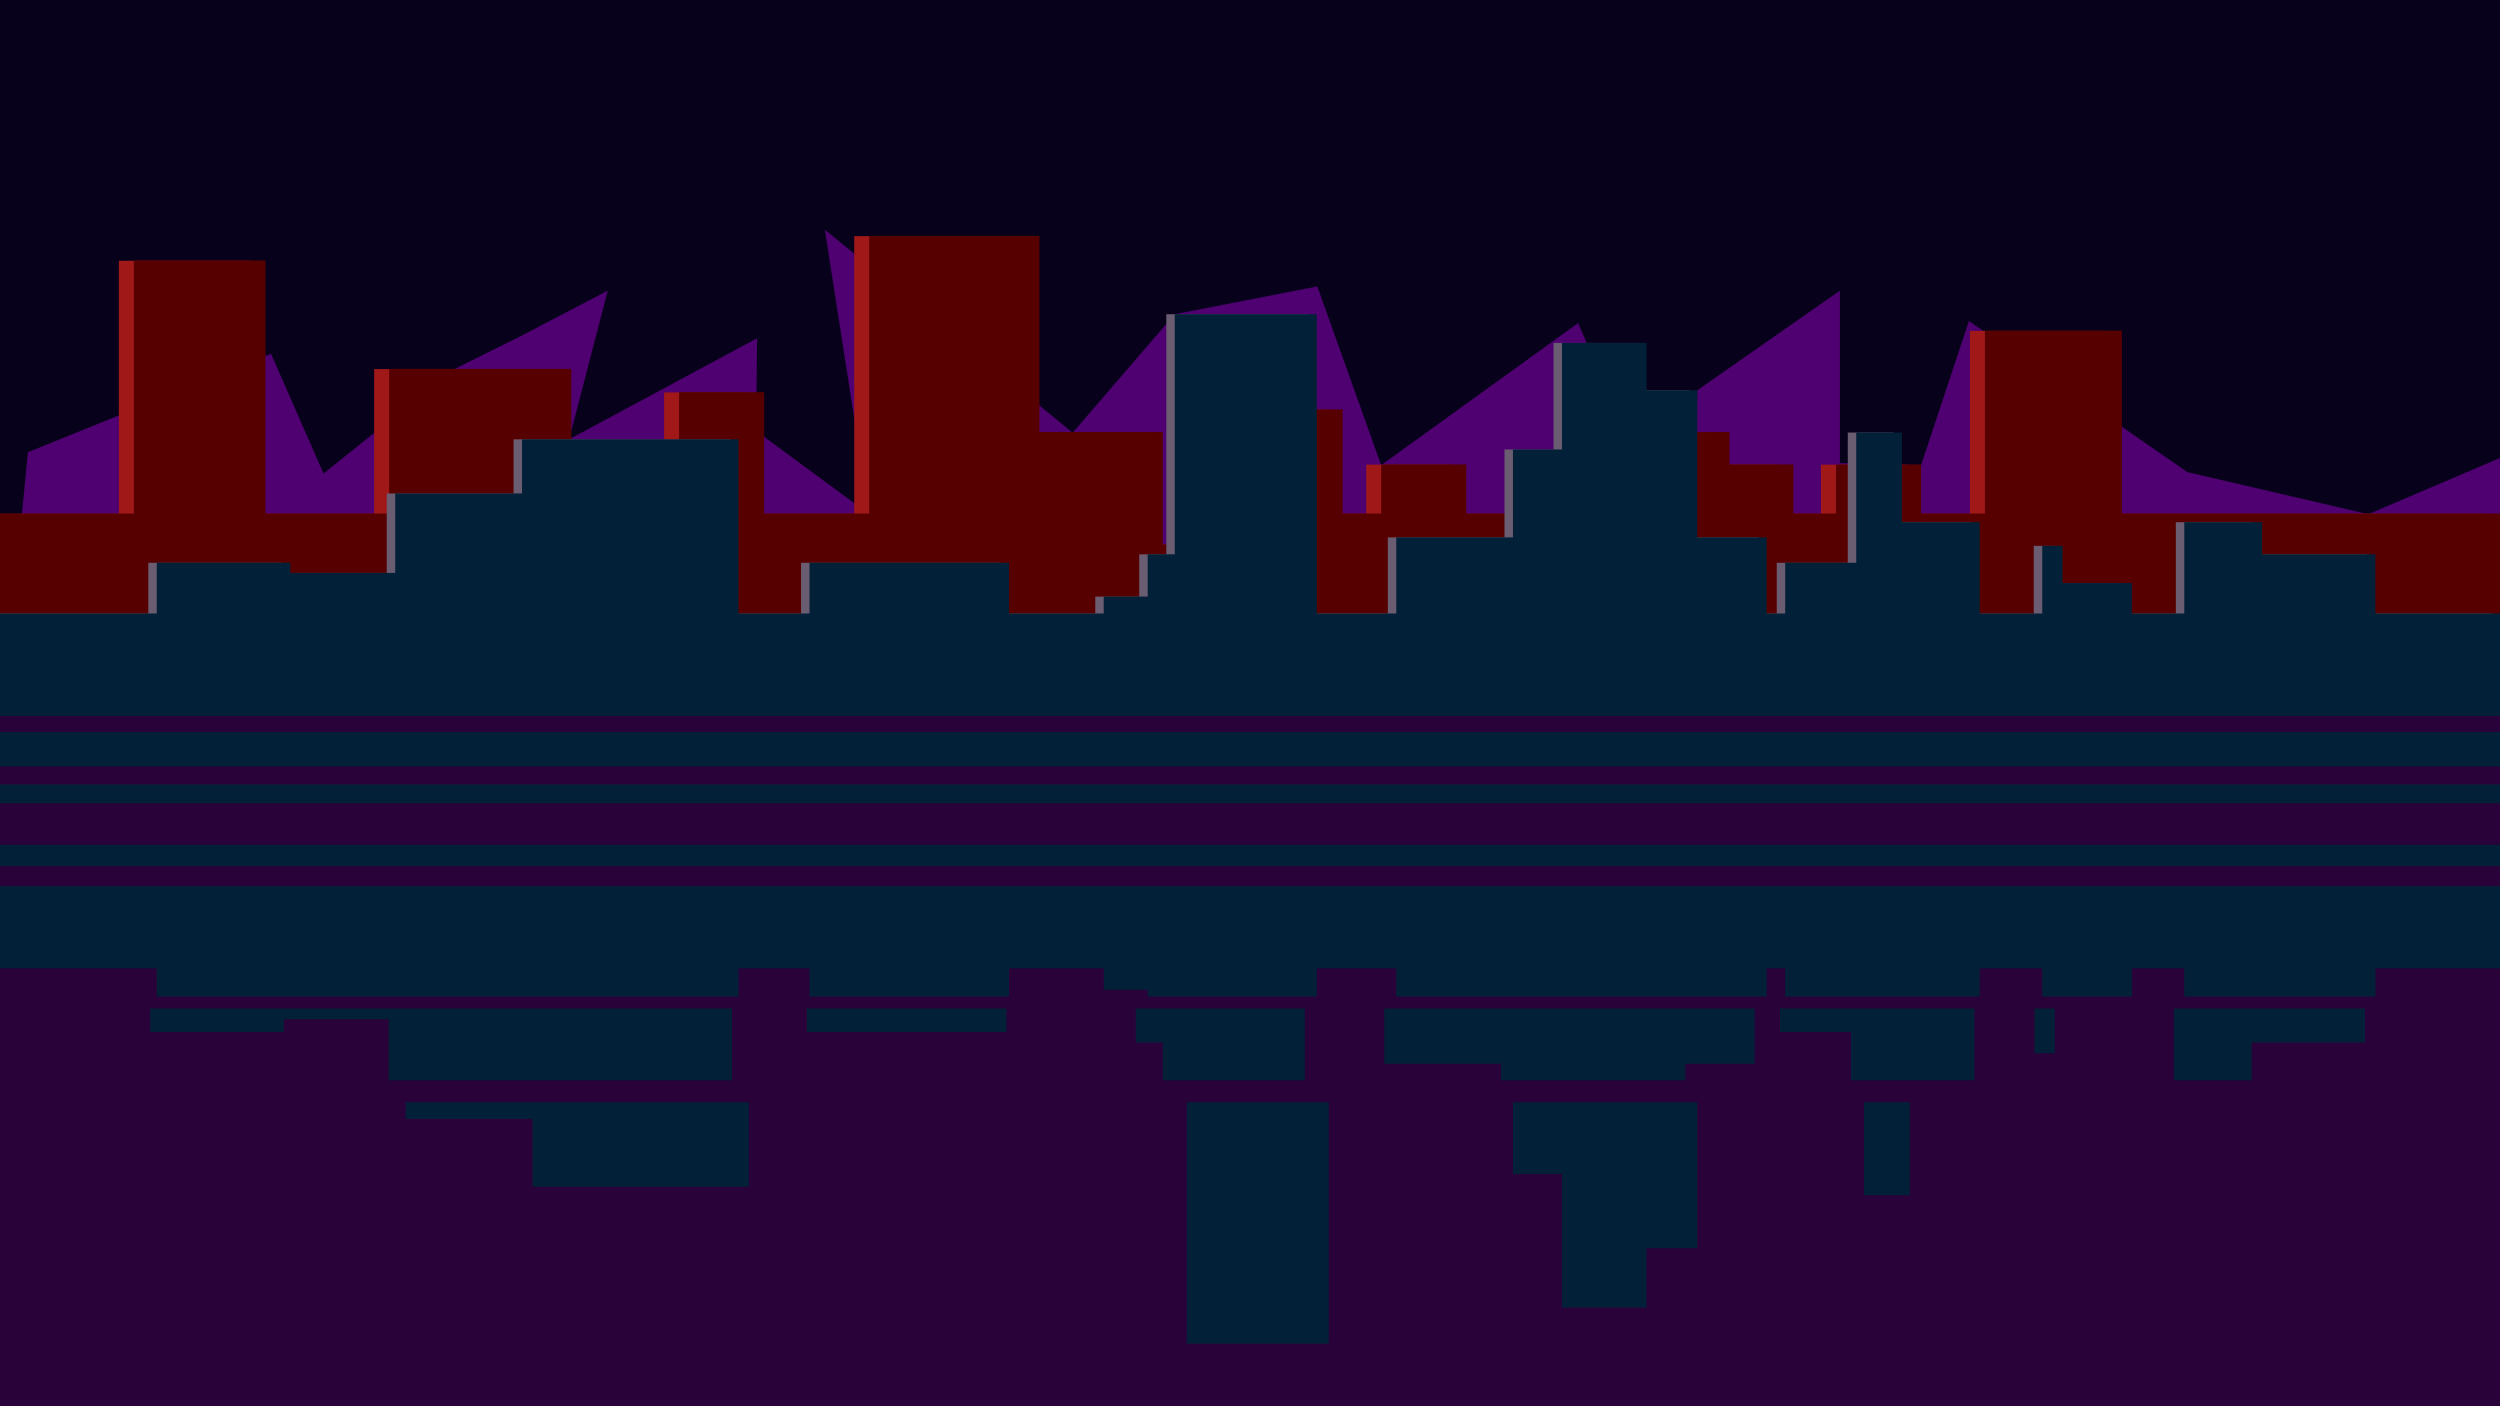 <?xml version="1.0" encoding="utf-8"?>
<!-- Generator: Adobe Illustrator 25.2.0, SVG Export Plug-In . SVG Version: 6.00 Build 0)  -->
<svg version="1.1" id="Layer_1" xmlns="http://www.w3.org/2000/svg" xmlns:xlink="http://www.w3.org/1999/xlink" x="0px" y="0px"
	 viewBox="0 0 3840 2160" style="enable-background:new 0 0 3840 2160;" xml:space="preserve">
<style type="text/css">
	.st0{fill:#07011B;}
	.st1{fill:#4F0071;}
	.st2{fill:#A01818;}
	.st3{fill:#570000;}
	.st4{fill:#6A5C71;}
	.st5{fill:#022138;}
	.st6{fill:#29023A;}
</style>
<rect class="st0" width="3840" height="2160"/>
<path class="st1" d="M3637.74,789.81c-92.6-21.53-185.19-43.05-277.79-64.58c-111.89-77.39-223.77-154.78-335.66-232.17
	c-24.51,73.79-49.02,147.57-73.53,221.36c-41.56-1.06-83.12-2.13-124.68-3.19V446.46c-73.02,51.01-146.05,102.02-219.07,153.03
	c-0.45,37.25-0.89,74.5-1.34,111.76c-30.44-1.69-60.89-3.38-91.33-5.07c-30.1-69.99-60.2-139.99-90.3-209.98
	c-100.85,72.74-201.7,145.49-302.56,218.23c-32.68-91.49-65.36-182.98-98.04-274.47c-73.01,14.21-146.02,28.43-219.03,42.64
	c-52.27,60.68-104.53,121.36-156.8,182.04c-126.9-103.98-253.8-207.97-380.7-311.95c22.73,145.71,45.46,291.42,68.18,437.12
	c-57.87-42.63-115.74-85.26-173.62-127.9c0.45-47.43,0.91-94.87,1.36-142.3c-96.23,51.73-192.45,103.46-288.68,155.19
	c19.79-76.12,39.58-152.23,59.38-228.35c-44.53,23.25-89.06,46.51-133.59,69.76c-34.5,17.13-68.99,34.26-103.49,51.38
	c-66.5,53.23-132.99,106.45-199.49,159.68c-26.89-61.27-53.78-122.54-80.66-183.8C291.83,593.85,167.34,644.22,42.85,694.6
	C28.57,843.44,14.28,992.28,0,1141.12c145.69,0,291.39,0,437.08,0v-23.86h237.85v-73.16h258.62v73.16h258.62v-73.16h229.31v-93.77
	h108.72v93.77h551.01v-11.02h342.85h181.63v11.02h220.41v-11.02h320.39h273.27h4.27v11.02c138.66,0.15,277.32,0.3,415.98,0.45
	c0-113.7,0-227.4,0-341.11C3772.58,732.23,3705.16,761.02,3637.74,789.81z"/>
<path class="st2" d="M3817,789.14h-580.81V508.21h-210.38v280.93h-98.04v-75.39h-130.72v75.39h-65.36v-75.39h-98.04v-49.79h-65.36
	v125.17h-339.06v-75.39h-130.72v75.39h-59.23v-159.9h-192v207.3h-84.32V663.96h-189.38V362.69h-261.45v426.45h-161.36V602.74
	h-130.72v186.39H854.57V566.92H574.74v222.21H384.79V400.47H182.57v388.66c-60.86,0-121.72,0-182.57,0c0,123.59,0,247.19,0,370.78
	c437.37,0.67,874.74,1.34,1312.11,2.01v71.91h261.45v-24.51h142.98h46.4h84.32v-38.28h192v-9.13H3817V789.14z"/>
<polygon class="st3" points="3840,788.79 3259.19,788.79 3259.19,507.86 3048.81,507.86 3048.81,788.79 2950.77,788.79 
	2950.77,713.4 2820.04,713.4 2820.04,788.79 2754.68,788.79 2754.68,713.4 2656.64,713.4 2656.64,663.62 2591.28,663.62 
	2591.28,788.79 2252.21,788.79 2252.21,713.4 2121.49,713.4 2121.49,788.79 2062.26,788.79 2062.26,628.89 1870.26,628.89 
	1870.26,836.19 1785.94,836.19 1785.94,663.62 1596.55,663.62 1596.55,362.34 1335.11,362.34 1335.11,788.79 1173.74,788.79 
	1173.74,602.4 1043.02,602.4 1043.02,788.79 877.57,788.79 877.57,566.58 597.74,566.58 597.74,788.79 407.79,788.79 407.79,400.13 
	205.57,400.13 205.57,788.79 0,788.79 0,1161.58 1335.11,1161.58 1335.11,1233.49 1596.55,1233.49 1596.55,1208.98 1739.53,1208.98 
	1785.94,1208.98 1870.26,1208.98 1870.26,1170.7 2062.26,1170.7 2062.26,1161.58 3840,1161.58 "/>
<path class="st4" d="M3635.57,942.34v-90.91h-174.03v-49.35h-119.48v140.26h-80.52v-46.75h-106.49v-57.14h-31.17v103.9h-96.1V802.08
	H2908.3V664.42h-70.13v200h-109.09v77.92h-28.57V825.45h-106.49V599.48h-77.92v-72.73h-129.87v163.64h-75.32v135.06h-179.22v116.88
	H2009.6V482.6h-218.18v368.83h-41.56v64.94h-67.53v25.97h-145.45v-77.92h-306.49v77.92h-109.09V674.81H788.82v83.12H594.01V880
	H432.97v-15.58H227.78v77.92c-75.93,0-151.85,0-227.78,0C0,1348.23,0,1754.11,0,2160c1275.67,0,2551.33,0,3827,0V942.34H3635.57z"/>
<polygon class="st5" points="3648.57,942.34 3648.57,851.43 3474.55,851.43 3474.55,802.08 3355.06,802.08 3355.06,942.34 
	3274.55,942.34 3274.55,895.58 3168.05,895.58 3168.05,838.44 3136.88,838.44 3136.88,942.34 3040.78,942.34 3040.78,802.08 
	2921.3,802.08 2921.3,664.42 2851.17,664.42 2851.17,864.42 2742.08,864.42 2742.08,942.34 2713.51,942.34 2713.51,825.45 
	2607.01,825.45 2607.01,599.48 2529.09,599.48 2529.09,526.75 2399.22,526.75 2399.22,690.39 2323.9,690.39 2323.9,825.45 
	2144.68,825.45 2144.68,942.34 2022.6,942.34 2022.6,482.6 1804.42,482.6 1804.42,851.43 1762.86,851.43 1762.86,916.36 
	1695.32,916.36 1695.32,942.34 1549.87,942.34 1549.87,864.42 1243.38,864.42 1243.38,942.34 1134.29,942.34 1134.29,674.81 
	801.82,674.81 801.82,757.92 607.01,757.92 607.01,880 445.97,880 445.97,864.42 240.78,864.42 240.78,942.34 0,942.34 0,2160 
	3840,2160 3840,942.34 "/>
<rect y="1099.7" class="st6" width="3840" height="1060.3"/>
<rect y="1124.21" class="st5" width="3840" height="53.11"/>
<rect y="1204.89" class="st5" width="3840" height="28.94"/>
<rect y="1297.6" class="st5" width="3840" height="32.68"/>
<rect x="1239.38" y="1549.06" class="st5" width="306.49" height="36.08"/>
<polygon class="st5" points="1786.03,1659.36 2004.21,1659.36 2004.21,1549.06 1744.47,1549.06 1744.47,1601.42 1786.03,1601.42 "/>
<rect x="1822.8" y="1693.06" class="st5" width="218.18" height="370.72"/>
<polygon class="st5" points="240.78,1530.68 1134.29,1530.68 1134.29,1487.46 1243.38,1487.46 1243.38,1530.68 1549.87,1530.68 
	1549.87,1487.46 1695.32,1487.46 1695.32,1520.02 1762.86,1520.02 1762.86,1530.68 2022.6,1530.68 2022.6,1487.46 2144.68,1487.46 
	2144.68,1530.68 2713.51,1530.68 2713.51,1487.46 2742.08,1487.46 2742.08,1530.68 3040.78,1530.68 3040.78,1487.46 
	3136.88,1487.46 3136.88,1530.68 3274.55,1530.68 3274.55,1487.46 3355.06,1487.46 3355.06,1530.68 3648.57,1530.68 
	3648.57,1487.46 3840,1487.46 3840,1361.15 0,1361.15 0,1487.46 240.78,1487.46 "/>
<polygon class="st5" points="435.97,1565.61 597.01,1565.61 597.01,1659.36 1124.29,1659.36 1124.29,1549.06 230.78,1549.06 
	230.78,1585.14 435.97,1585.14 "/>
<polygon class="st5" points="623.01,1693.06 623.01,1718.64 817.82,1718.64 817.82,1822.84 1150.29,1822.84 1150.29,1693.06 "/>
<rect x="3124.88" y="1549.06" class="st5" width="31.17" height="68.64"/>
<polygon class="st5" points="3458.55,1659.36 3458.55,1601.42 3632.57,1601.42 3632.57,1549.06 3339.06,1549.06 3339.06,1659.36 "/>
<polygon class="st5" points="2305.51,1659.36 2588.63,1659.36 2588.63,1633.98 2695.12,1633.98 2695.12,1549.06 2126.29,1549.06 
	2126.29,1633.98 2305.51,1633.98 "/>
<polygon class="st5" points="2323.9,1693.06 2323.9,1803.3 2399.22,1803.3 2399.22,2008.43 2529.09,2008.43 2529.09,1917.26 
	2607.01,1917.26 2607.01,1693.06 "/>
<polygon class="st5" points="2843.17,1659.36 3032.78,1659.36 3032.78,1549.06 2734.08,1549.06 2734.08,1585.14 2843.17,1585.14 "/>
<rect x="2863.17" y="1693.06" class="st5" width="70.13" height="142.8"/>
</svg>
